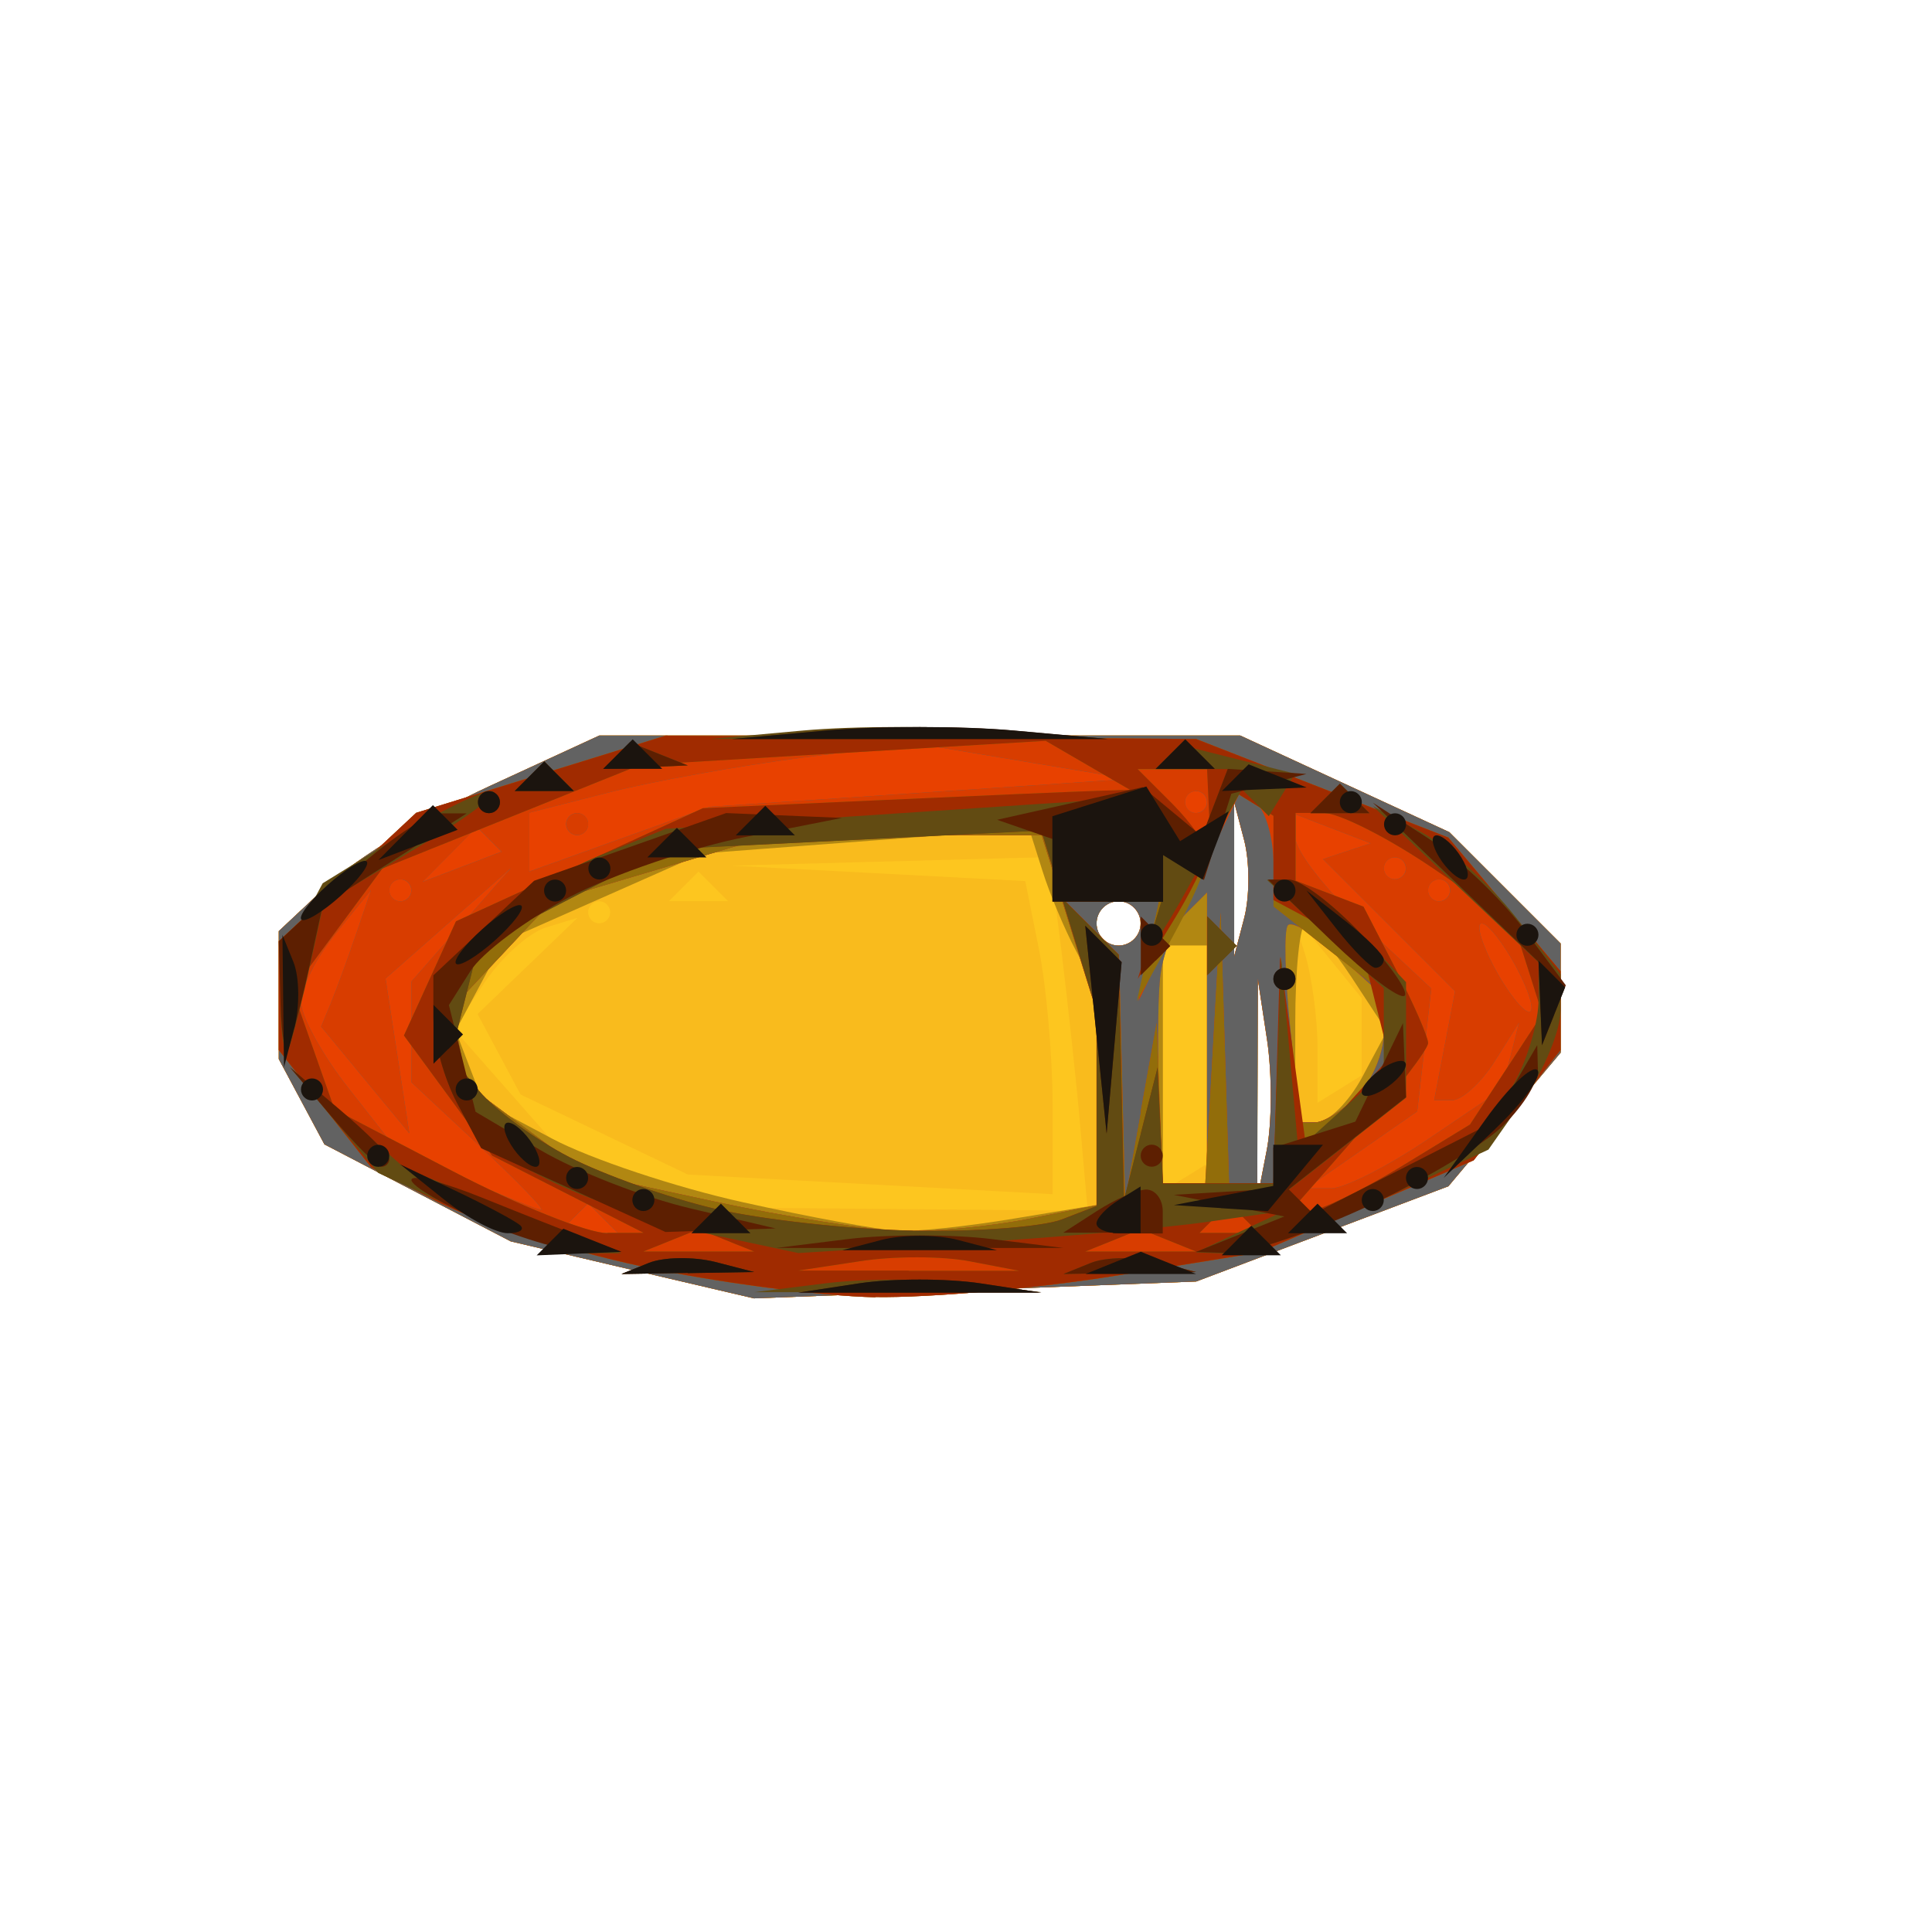 <?xml version="1.0" encoding="UTF-8" standalone="no"?>
<!-- Created with Inkscape (http://www.inkscape.org/) -->

<svg
   xmlns:dc="http://purl.org/dc/elements/1.1/"
   xmlns:cc="http://creativecommons.org/ns#"
   xmlns:rdf="http://www.w3.org/1999/02/22-rdf-syntax-ns#"
   xmlns:svg="http://www.w3.org/2000/svg"
   xmlns="http://www.w3.org/2000/svg"
   xmlns:sodipodi="http://sodipodi.sourceforge.net/DTD/sodipodi-0.dtd"
   xmlns:inkscape="http://www.inkscape.org/namespaces/inkscape"
   width="16"
   height="16"
   id="svg2"
   version="1.1"
   inkscape:version="0.47 r22583"
   sodipodi:docname="restaurant-64.svg">
  <defs
     id="defs4">
    <inkscape:perspective
       sodipodi:type="inkscape:persp3d"
       inkscape:vp_x="0 : 526.18109 : 1"
       inkscape:vp_y="0 : 1000 : 0"
       inkscape:vp_z="744.09448 : 526.18109 : 1"
       inkscape:persp3d-origin="372.04724 : 350.78739 : 1"
       id="perspective10" />
    <inkscape:perspective
       id="perspective2824"
       inkscape:persp3d-origin="0.5 : 0.33333333 : 1"
       inkscape:vp_z="1 : 0.5 : 1"
       inkscape:vp_y="0 : 1000 : 0"
       inkscape:vp_x="0 : 0.5 : 1"
       sodipodi:type="inkscape:persp3d" />
    <inkscape:perspective
       id="perspective5878"
       inkscape:persp3d-origin="0.5 : 0.33333333 : 1"
       inkscape:vp_z="1 : 0.5 : 1"
       inkscape:vp_y="0 : 1000 : 0"
       inkscape:vp_x="0 : 0.5 : 1"
       sodipodi:type="inkscape:persp3d" />
    <inkscape:perspective
       id="perspective5921"
       inkscape:persp3d-origin="0.5 : 0.33333333 : 1"
       inkscape:vp_z="1 : 0.5 : 1"
       inkscape:vp_y="0 : 1000 : 0"
       inkscape:vp_x="0 : 0.5 : 1"
       sodipodi:type="inkscape:persp3d" />
    <inkscape:perspective
       id="perspective5943"
       inkscape:persp3d-origin="0.5 : 0.33333333 : 1"
       inkscape:vp_z="1 : 0.5 : 1"
       inkscape:vp_y="0 : 1000 : 0"
       inkscape:vp_x="0 : 0.5 : 1"
       sodipodi:type="inkscape:persp3d" />
    <inkscape:perspective
       id="perspective5989"
       inkscape:persp3d-origin="0.5 : 0.33333333 : 1"
       inkscape:vp_z="1 : 0.5 : 1"
       inkscape:vp_y="0 : 1000 : 0"
       inkscape:vp_x="0 : 0.5 : 1"
       sodipodi:type="inkscape:persp3d" />
    <inkscape:perspective
       id="perspective6011"
       inkscape:persp3d-origin="0.5 : 0.33333333 : 1"
       inkscape:vp_z="1 : 0.5 : 1"
       inkscape:vp_y="0 : 1000 : 0"
       inkscape:vp_x="0 : 0.5 : 1"
       sodipodi:type="inkscape:persp3d" />
    <inkscape:perspective
       id="perspective6033"
       inkscape:persp3d-origin="0.5 : 0.33333333 : 1"
       inkscape:vp_z="1 : 0.5 : 1"
       inkscape:vp_y="0 : 1000 : 0"
       inkscape:vp_x="0 : 0.5 : 1"
       sodipodi:type="inkscape:persp3d" />
    <inkscape:perspective
       id="perspective6245"
       inkscape:persp3d-origin="0.5 : 0.33333333 : 1"
       inkscape:vp_z="1 : 0.5 : 1"
       inkscape:vp_y="0 : 1000 : 0"
       inkscape:vp_x="0 : 0.5 : 1"
       sodipodi:type="inkscape:persp3d" />
    <inkscape:perspective
       id="perspective6269"
       inkscape:persp3d-origin="0.5 : 0.33333333 : 1"
       inkscape:vp_z="1 : 0.5 : 1"
       inkscape:vp_y="0 : 1000 : 0"
       inkscape:vp_x="0 : 0.5 : 1"
       sodipodi:type="inkscape:persp3d" />
    <inkscape:perspective
       id="perspective6364"
       inkscape:persp3d-origin="0.5 : 0.33333333 : 1"
       inkscape:vp_z="1 : 0.5 : 1"
       inkscape:vp_y="0 : 1000 : 0"
       inkscape:vp_x="0 : 0.5 : 1"
       sodipodi:type="inkscape:persp3d" />
    <inkscape:perspective
       id="perspective6396"
       inkscape:persp3d-origin="0.5 : 0.33333333 : 1"
       inkscape:vp_z="1 : 0.5 : 1"
       inkscape:vp_y="0 : 1000 : 0"
       inkscape:vp_x="0 : 0.5 : 1"
       sodipodi:type="inkscape:persp3d" />
    <inkscape:perspective
       id="perspective6438"
       inkscape:persp3d-origin="0.5 : 0.33333333 : 1"
       inkscape:vp_z="1 : 0.5 : 1"
       inkscape:vp_y="0 : 1000 : 0"
       inkscape:vp_x="0 : 0.5 : 1"
       sodipodi:type="inkscape:persp3d" />
    <inkscape:perspective
       id="perspective6460"
       inkscape:persp3d-origin="0.5 : 0.33333333 : 1"
       inkscape:vp_z="1 : 0.5 : 1"
       inkscape:vp_y="0 : 1000 : 0"
       inkscape:vp_x="0 : 0.5 : 1"
       sodipodi:type="inkscape:persp3d" />
    <inkscape:perspective
       id="perspective6480"
       inkscape:persp3d-origin="0.5 : 0.33333333 : 1"
       inkscape:vp_z="1 : 0.5 : 1"
       inkscape:vp_y="0 : 1000 : 0"
       inkscape:vp_x="0 : 0.5 : 1"
       sodipodi:type="inkscape:persp3d" />
    <inkscape:perspective
       id="perspective6504"
       inkscape:persp3d-origin="0.5 : 0.33333333 : 1"
       inkscape:vp_z="1 : 0.5 : 1"
       inkscape:vp_y="0 : 1000 : 0"
       inkscape:vp_x="0 : 0.5 : 1"
       sodipodi:type="inkscape:persp3d" />
    <inkscape:perspective
       id="perspective6524"
       inkscape:persp3d-origin="0.5 : 0.33333333 : 1"
       inkscape:vp_z="1 : 0.5 : 1"
       inkscape:vp_y="0 : 1000 : 0"
       inkscape:vp_x="0 : 0.5 : 1"
       sodipodi:type="inkscape:persp3d" />
    <inkscape:perspective
       id="perspective6548"
       inkscape:persp3d-origin="0.5 : 0.33333333 : 1"
       inkscape:vp_z="1 : 0.5 : 1"
       inkscape:vp_y="0 : 1000 : 0"
       inkscape:vp_x="0 : 0.5 : 1"
       sodipodi:type="inkscape:persp3d" />
    <inkscape:perspective
       id="perspective6572"
       inkscape:persp3d-origin="0.5 : 0.33333333 : 1"
       inkscape:vp_z="1 : 0.5 : 1"
       inkscape:vp_y="0 : 1000 : 0"
       inkscape:vp_x="0 : 0.5 : 1"
       sodipodi:type="inkscape:persp3d" />
    <inkscape:perspective
       id="perspective6594"
       inkscape:persp3d-origin="0.5 : 0.33333333 : 1"
       inkscape:vp_z="1 : 0.5 : 1"
       inkscape:vp_y="0 : 1000 : 0"
       inkscape:vp_x="0 : 0.5 : 1"
       sodipodi:type="inkscape:persp3d" />
    <inkscape:perspective
       id="perspective6614"
       inkscape:persp3d-origin="0.5 : 0.33333333 : 1"
       inkscape:vp_z="1 : 0.5 : 1"
       inkscape:vp_y="0 : 1000 : 0"
       inkscape:vp_x="0 : 0.5 : 1"
       sodipodi:type="inkscape:persp3d" />
    <inkscape:perspective
       id="perspective6650"
       inkscape:persp3d-origin="0.5 : 0.33333333 : 1"
       inkscape:vp_z="1 : 0.5 : 1"
       inkscape:vp_y="0 : 1000 : 0"
       inkscape:vp_x="0 : 0.5 : 1"
       sodipodi:type="inkscape:persp3d" />
    <inkscape:perspective
       id="perspective6676"
       inkscape:persp3d-origin="0.5 : 0.33333333 : 1"
       inkscape:vp_z="1 : 0.5 : 1"
       inkscape:vp_y="0 : 1000 : 0"
       inkscape:vp_x="0 : 0.5 : 1"
       sodipodi:type="inkscape:persp3d" />
    <inkscape:perspective
       id="perspective6710"
       inkscape:persp3d-origin="0.5 : 0.33333333 : 1"
       inkscape:vp_z="1 : 0.5 : 1"
       inkscape:vp_y="0 : 1000 : 0"
       inkscape:vp_x="0 : 0.5 : 1"
       sodipodi:type="inkscape:persp3d" />
    <inkscape:perspective
       id="perspective6748"
       inkscape:persp3d-origin="0.5 : 0.33333333 : 1"
       inkscape:vp_z="1 : 0.5 : 1"
       inkscape:vp_y="0 : 1000 : 0"
       inkscape:vp_x="0 : 0.5 : 1"
       sodipodi:type="inkscape:persp3d" />
    <inkscape:perspective
       id="perspective6786"
       inkscape:persp3d-origin="0.5 : 0.33333333 : 1"
       inkscape:vp_z="1 : 0.5 : 1"
       inkscape:vp_y="0 : 1000 : 0"
       inkscape:vp_x="0 : 0.5 : 1"
       sodipodi:type="inkscape:persp3d" />
    <inkscape:perspective
       id="perspective6810"
       inkscape:persp3d-origin="0.5 : 0.33333333 : 1"
       inkscape:vp_z="1 : 0.5 : 1"
       inkscape:vp_y="0 : 1000 : 0"
       inkscape:vp_x="0 : 0.5 : 1"
       sodipodi:type="inkscape:persp3d" />
    <inkscape:perspective
       id="perspective6848"
       inkscape:persp3d-origin="0.5 : 0.33333333 : 1"
       inkscape:vp_z="1 : 0.5 : 1"
       inkscape:vp_y="0 : 1000 : 0"
       inkscape:vp_x="0 : 0.5 : 1"
       sodipodi:type="inkscape:persp3d" />
    <inkscape:perspective
       id="perspective6870"
       inkscape:persp3d-origin="0.5 : 0.33333333 : 1"
       inkscape:vp_z="1 : 0.5 : 1"
       inkscape:vp_y="0 : 1000 : 0"
       inkscape:vp_x="0 : 0.5 : 1"
       sodipodi:type="inkscape:persp3d" />
    <inkscape:perspective
       id="perspective6908"
       inkscape:persp3d-origin="0.5 : 0.33333333 : 1"
       inkscape:vp_z="1 : 0.5 : 1"
       inkscape:vp_y="0 : 1000 : 0"
       inkscape:vp_x="0 : 0.5 : 1"
       sodipodi:type="inkscape:persp3d" />
    <inkscape:perspective
       id="perspective6946"
       inkscape:persp3d-origin="0.5 : 0.33333333 : 1"
       inkscape:vp_z="1 : 0.5 : 1"
       inkscape:vp_y="0 : 1000 : 0"
       inkscape:vp_x="0 : 0.5 : 1"
       sodipodi:type="inkscape:persp3d" />
    <inkscape:perspective
       id="perspective6970"
       inkscape:persp3d-origin="0.5 : 0.33333333 : 1"
       inkscape:vp_z="1 : 0.5 : 1"
       inkscape:vp_y="0 : 1000 : 0"
       inkscape:vp_x="0 : 0.5 : 1"
       sodipodi:type="inkscape:persp3d" />
    <inkscape:perspective
       id="perspective7008"
       inkscape:persp3d-origin="0.5 : 0.33333333 : 1"
       inkscape:vp_z="1 : 0.5 : 1"
       inkscape:vp_y="0 : 1000 : 0"
       inkscape:vp_x="0 : 0.5 : 1"
       sodipodi:type="inkscape:persp3d" />
    <inkscape:perspective
       id="perspective7036"
       inkscape:persp3d-origin="0.5 : 0.33333333 : 1"
       inkscape:vp_z="1 : 0.5 : 1"
       inkscape:vp_y="0 : 1000 : 0"
       inkscape:vp_x="0 : 0.5 : 1"
       sodipodi:type="inkscape:persp3d" />
    <inkscape:perspective
       id="perspective7060"
       inkscape:persp3d-origin="0.5 : 0.33333333 : 1"
       inkscape:vp_z="1 : 0.5 : 1"
       inkscape:vp_y="0 : 1000 : 0"
       inkscape:vp_x="0 : 0.5 : 1"
       sodipodi:type="inkscape:persp3d" />
    <inkscape:perspective
       id="perspective7098"
       inkscape:persp3d-origin="0.5 : 0.33333333 : 1"
       inkscape:vp_z="1 : 0.5 : 1"
       inkscape:vp_y="0 : 1000 : 0"
       inkscape:vp_x="0 : 0.5 : 1"
       sodipodi:type="inkscape:persp3d" />
    <inkscape:perspective
       id="perspective7136"
       inkscape:persp3d-origin="0.5 : 0.33333333 : 1"
       inkscape:vp_z="1 : 0.5 : 1"
       inkscape:vp_y="0 : 1000 : 0"
       inkscape:vp_x="0 : 0.5 : 1"
       sodipodi:type="inkscape:persp3d" />
    <inkscape:perspective
       id="perspective7174"
       inkscape:persp3d-origin="0.5 : 0.33333333 : 1"
       inkscape:vp_z="1 : 0.5 : 1"
       inkscape:vp_y="0 : 1000 : 0"
       inkscape:vp_x="0 : 0.5 : 1"
       sodipodi:type="inkscape:persp3d" />
    <inkscape:perspective
       id="perspective7212"
       inkscape:persp3d-origin="0.5 : 0.33333333 : 1"
       inkscape:vp_z="1 : 0.5 : 1"
       inkscape:vp_y="0 : 1000 : 0"
       inkscape:vp_x="0 : 0.5 : 1"
       sodipodi:type="inkscape:persp3d" />
    <inkscape:perspective
       id="perspective7234"
       inkscape:persp3d-origin="0.5 : 0.33333333 : 1"
       inkscape:vp_z="1 : 0.5 : 1"
       inkscape:vp_y="0 : 1000 : 0"
       inkscape:vp_x="0 : 0.5 : 1"
       sodipodi:type="inkscape:persp3d" />
    <inkscape:perspective
       id="perspective7272"
       inkscape:persp3d-origin="0.5 : 0.33333333 : 1"
       inkscape:vp_z="1 : 0.5 : 1"
       inkscape:vp_y="0 : 1000 : 0"
       inkscape:vp_x="0 : 0.5 : 1"
       sodipodi:type="inkscape:persp3d" />
    <inkscape:perspective
       id="perspective7294"
       inkscape:persp3d-origin="0.5 : 0.33333333 : 1"
       inkscape:vp_z="1 : 0.5 : 1"
       inkscape:vp_y="0 : 1000 : 0"
       inkscape:vp_x="0 : 0.5 : 1"
       sodipodi:type="inkscape:persp3d" />
    <inkscape:perspective
       id="perspective7330"
       inkscape:persp3d-origin="0.5 : 0.33333333 : 1"
       inkscape:vp_z="1 : 0.5 : 1"
       inkscape:vp_y="0 : 1000 : 0"
       inkscape:vp_x="0 : 0.5 : 1"
       sodipodi:type="inkscape:persp3d" />
    <inkscape:perspective
       id="perspective3068"
       inkscape:persp3d-origin="0.5 : 0.33333333 : 1"
       inkscape:vp_z="1 : 0.5 : 1"
       inkscape:vp_y="0 : 1000 : 0"
       inkscape:vp_x="0 : 0.5 : 1"
       sodipodi:type="inkscape:persp3d" />
    <inkscape:perspective
       id="perspective3106"
       inkscape:persp3d-origin="0.5 : 0.33333333 : 1"
       inkscape:vp_z="1 : 0.5 : 1"
       inkscape:vp_y="0 : 1000 : 0"
       inkscape:vp_x="0 : 0.5 : 1"
       sodipodi:type="inkscape:persp3d" />
    <inkscape:perspective
       id="perspective3128"
       inkscape:persp3d-origin="0.5 : 0.33333333 : 1"
       inkscape:vp_z="1 : 0.5 : 1"
       inkscape:vp_y="0 : 1000 : 0"
       inkscape:vp_x="0 : 0.5 : 1"
       sodipodi:type="inkscape:persp3d" />
    <inkscape:perspective
       id="perspective3152"
       inkscape:persp3d-origin="0.5 : 0.33333333 : 1"
       inkscape:vp_z="1 : 0.5 : 1"
       inkscape:vp_y="0 : 1000 : 0"
       inkscape:vp_x="0 : 0.5 : 1"
       sodipodi:type="inkscape:persp3d" />
    <inkscape:perspective
       id="perspective3174"
       inkscape:persp3d-origin="0.5 : 0.33333333 : 1"
       inkscape:vp_z="1 : 0.5 : 1"
       inkscape:vp_y="0 : 1000 : 0"
       inkscape:vp_x="0 : 0.5 : 1"
       sodipodi:type="inkscape:persp3d" />
    <inkscape:perspective
       id="perspective3212"
       inkscape:persp3d-origin="0.5 : 0.33333333 : 1"
       inkscape:vp_z="1 : 0.5 : 1"
       inkscape:vp_y="0 : 1000 : 0"
       inkscape:vp_x="0 : 0.5 : 1"
       sodipodi:type="inkscape:persp3d" />
    <inkscape:perspective
       id="perspective3238"
       inkscape:persp3d-origin="0.5 : 0.33333333 : 1"
       inkscape:vp_z="1 : 0.5 : 1"
       inkscape:vp_y="0 : 1000 : 0"
       inkscape:vp_x="0 : 0.5 : 1"
       sodipodi:type="inkscape:persp3d" />
    <inkscape:perspective
       id="perspective3276"
       inkscape:persp3d-origin="0.5 : 0.33333333 : 1"
       inkscape:vp_z="1 : 0.5 : 1"
       inkscape:vp_y="0 : 1000 : 0"
       inkscape:vp_x="0 : 0.5 : 1"
       sodipodi:type="inkscape:persp3d" />
    <inkscape:perspective
       id="perspective3314"
       inkscape:persp3d-origin="0.5 : 0.33333333 : 1"
       inkscape:vp_z="1 : 0.5 : 1"
       inkscape:vp_y="0 : 1000 : 0"
       inkscape:vp_x="0 : 0.5 : 1"
       sodipodi:type="inkscape:persp3d" />
    <inkscape:perspective
       id="perspective3350"
       inkscape:persp3d-origin="0.5 : 0.33333333 : 1"
       inkscape:vp_z="1 : 0.5 : 1"
       inkscape:vp_y="0 : 1000 : 0"
       inkscape:vp_x="0 : 0.5 : 1"
       sodipodi:type="inkscape:persp3d" />
    <inkscape:perspective
       id="perspective3376"
       inkscape:persp3d-origin="0.5 : 0.33333333 : 1"
       inkscape:vp_z="1 : 0.5 : 1"
       inkscape:vp_y="0 : 1000 : 0"
       inkscape:vp_x="0 : 0.5 : 1"
       sodipodi:type="inkscape:persp3d" />
    <inkscape:perspective
       id="perspective3402"
       inkscape:persp3d-origin="0.5 : 0.33333333 : 1"
       inkscape:vp_z="1 : 0.5 : 1"
       inkscape:vp_y="0 : 1000 : 0"
       inkscape:vp_x="0 : 0.5 : 1"
       sodipodi:type="inkscape:persp3d" />
    <inkscape:perspective
       id="perspective3428"
       inkscape:persp3d-origin="0.5 : 0.33333333 : 1"
       inkscape:vp_z="1 : 0.5 : 1"
       inkscape:vp_y="0 : 1000 : 0"
       inkscape:vp_x="0 : 0.5 : 1"
       sodipodi:type="inkscape:persp3d" />
    <inkscape:perspective
       id="perspective3466"
       inkscape:persp3d-origin="0.5 : 0.33333333 : 1"
       inkscape:vp_z="1 : 0.5 : 1"
       inkscape:vp_y="0 : 1000 : 0"
       inkscape:vp_x="0 : 0.5 : 1"
       sodipodi:type="inkscape:persp3d" />
    <inkscape:perspective
       id="perspective3504"
       inkscape:persp3d-origin="0.5 : 0.33333333 : 1"
       inkscape:vp_z="1 : 0.5 : 1"
       inkscape:vp_y="0 : 1000 : 0"
       inkscape:vp_x="0 : 0.5 : 1"
       sodipodi:type="inkscape:persp3d" />
    <inkscape:perspective
       id="perspective3542"
       inkscape:persp3d-origin="0.5 : 0.33333333 : 1"
       inkscape:vp_z="1 : 0.5 : 1"
       inkscape:vp_y="0 : 1000 : 0"
       inkscape:vp_x="0 : 0.5 : 1"
       sodipodi:type="inkscape:persp3d" />
    <inkscape:perspective
       id="perspective3566"
       inkscape:persp3d-origin="0.5 : 0.33333333 : 1"
       inkscape:vp_z="1 : 0.5 : 1"
       inkscape:vp_y="0 : 1000 : 0"
       inkscape:vp_x="0 : 0.5 : 1"
       sodipodi:type="inkscape:persp3d" />
    <inkscape:perspective
       id="perspective3590"
       inkscape:persp3d-origin="0.5 : 0.33333333 : 1"
       inkscape:vp_z="1 : 0.5 : 1"
       inkscape:vp_y="0 : 1000 : 0"
       inkscape:vp_x="0 : 0.5 : 1"
       sodipodi:type="inkscape:persp3d" />
    <inkscape:perspective
       id="perspective3610"
       inkscape:persp3d-origin="0.5 : 0.33333333 : 1"
       inkscape:vp_z="1 : 0.5 : 1"
       inkscape:vp_y="0 : 1000 : 0"
       inkscape:vp_x="0 : 0.5 : 1"
       sodipodi:type="inkscape:persp3d" />
    <inkscape:perspective
       id="perspective3648"
       inkscape:persp3d-origin="0.5 : 0.33333333 : 1"
       inkscape:vp_z="1 : 0.5 : 1"
       inkscape:vp_y="0 : 1000 : 0"
       inkscape:vp_x="0 : 0.5 : 1"
       sodipodi:type="inkscape:persp3d" />
    <inkscape:perspective
       id="perspective3668"
       inkscape:persp3d-origin="0.5 : 0.33333333 : 1"
       inkscape:vp_z="1 : 0.5 : 1"
       inkscape:vp_y="0 : 1000 : 0"
       inkscape:vp_x="0 : 0.5 : 1"
       sodipodi:type="inkscape:persp3d" />
    <inkscape:perspective
       id="perspective3706"
       inkscape:persp3d-origin="0.5 : 0.33333333 : 1"
       inkscape:vp_z="1 : 0.5 : 1"
       inkscape:vp_y="0 : 1000 : 0"
       inkscape:vp_x="0 : 0.5 : 1"
       sodipodi:type="inkscape:persp3d" />
    <inkscape:perspective
       id="perspective3744"
       inkscape:persp3d-origin="0.5 : 0.33333333 : 1"
       inkscape:vp_z="1 : 0.5 : 1"
       inkscape:vp_y="0 : 1000 : 0"
       inkscape:vp_x="0 : 0.5 : 1"
       sodipodi:type="inkscape:persp3d" />
    <inkscape:perspective
       id="perspective3770"
       inkscape:persp3d-origin="0.5 : 0.33333333 : 1"
       inkscape:vp_z="1 : 0.5 : 1"
       inkscape:vp_y="0 : 1000 : 0"
       inkscape:vp_x="0 : 0.5 : 1"
       sodipodi:type="inkscape:persp3d" />
    <inkscape:perspective
       id="perspective3804"
       inkscape:persp3d-origin="0.5 : 0.33333333 : 1"
       inkscape:vp_z="1 : 0.5 : 1"
       inkscape:vp_y="0 : 1000 : 0"
       inkscape:vp_x="0 : 0.5 : 1"
       sodipodi:type="inkscape:persp3d" />
    <inkscape:perspective
       id="perspective3828"
       inkscape:persp3d-origin="0.5 : 0.33333333 : 1"
       inkscape:vp_z="1 : 0.5 : 1"
       inkscape:vp_y="0 : 1000 : 0"
       inkscape:vp_x="0 : 0.5 : 1"
       sodipodi:type="inkscape:persp3d" />
    <inkscape:perspective
       id="perspective3852"
       inkscape:persp3d-origin="0.5 : 0.33333333 : 1"
       inkscape:vp_z="1 : 0.5 : 1"
       inkscape:vp_y="0 : 1000 : 0"
       inkscape:vp_x="0 : 0.5 : 1"
       sodipodi:type="inkscape:persp3d" />
    <inkscape:perspective
       id="perspective3876"
       inkscape:persp3d-origin="0.5 : 0.33333333 : 1"
       inkscape:vp_z="1 : 0.5 : 1"
       inkscape:vp_y="0 : 1000 : 0"
       inkscape:vp_x="0 : 0.5 : 1"
       sodipodi:type="inkscape:persp3d" />
    <inkscape:perspective
       id="perspective3900"
       inkscape:persp3d-origin="0.5 : 0.33333333 : 1"
       inkscape:vp_z="1 : 0.5 : 1"
       inkscape:vp_y="0 : 1000 : 0"
       inkscape:vp_x="0 : 0.5 : 1"
       sodipodi:type="inkscape:persp3d" />
    <inkscape:perspective
       id="perspective3924"
       inkscape:persp3d-origin="0.5 : 0.33333333 : 1"
       inkscape:vp_z="1 : 0.5 : 1"
       inkscape:vp_y="0 : 1000 : 0"
       inkscape:vp_x="0 : 0.5 : 1"
       sodipodi:type="inkscape:persp3d" />
    <inkscape:perspective
       id="perspective3948"
       inkscape:persp3d-origin="0.5 : 0.33333333 : 1"
       inkscape:vp_z="1 : 0.5 : 1"
       inkscape:vp_y="0 : 1000 : 0"
       inkscape:vp_x="0 : 0.5 : 1"
       sodipodi:type="inkscape:persp3d" />
    <inkscape:perspective
       id="perspective3986"
       inkscape:persp3d-origin="0.5 : 0.33333333 : 1"
       inkscape:vp_z="1 : 0.5 : 1"
       inkscape:vp_y="0 : 1000 : 0"
       inkscape:vp_x="0 : 0.5 : 1"
       sodipodi:type="inkscape:persp3d" />
    <inkscape:perspective
       id="perspective4024"
       inkscape:persp3d-origin="0.5 : 0.33333333 : 1"
       inkscape:vp_z="1 : 0.5 : 1"
       inkscape:vp_y="0 : 1000 : 0"
       inkscape:vp_x="0 : 0.5 : 1"
       sodipodi:type="inkscape:persp3d" />
    <inkscape:perspective
       id="perspective4062"
       inkscape:persp3d-origin="0.5 : 0.33333333 : 1"
       inkscape:vp_z="1 : 0.5 : 1"
       inkscape:vp_y="0 : 1000 : 0"
       inkscape:vp_x="0 : 0.5 : 1"
       sodipodi:type="inkscape:persp3d" />
    <inkscape:perspective
       id="perspective4100"
       inkscape:persp3d-origin="0.5 : 0.33333333 : 1"
       inkscape:vp_z="1 : 0.5 : 1"
       inkscape:vp_y="0 : 1000 : 0"
       inkscape:vp_x="0 : 0.5 : 1"
       sodipodi:type="inkscape:persp3d" />
    <inkscape:perspective
       id="perspective4126"
       inkscape:persp3d-origin="0.5 : 0.33333333 : 1"
       inkscape:vp_z="1 : 0.5 : 1"
       inkscape:vp_y="0 : 1000 : 0"
       inkscape:vp_x="0 : 0.5 : 1"
       sodipodi:type="inkscape:persp3d" />
    <inkscape:perspective
       id="perspective4164"
       inkscape:persp3d-origin="0.5 : 0.33333333 : 1"
       inkscape:vp_z="1 : 0.5 : 1"
       inkscape:vp_y="0 : 1000 : 0"
       inkscape:vp_x="0 : 0.5 : 1"
       sodipodi:type="inkscape:persp3d" />
    <inkscape:perspective
       id="perspective4184"
       inkscape:persp3d-origin="0.5 : 0.33333333 : 1"
       inkscape:vp_z="1 : 0.5 : 1"
       inkscape:vp_y="0 : 1000 : 0"
       inkscape:vp_x="0 : 0.5 : 1"
       sodipodi:type="inkscape:persp3d" />
    <inkscape:perspective
       id="perspective4206"
       inkscape:persp3d-origin="0.5 : 0.33333333 : 1"
       inkscape:vp_z="1 : 0.5 : 1"
       inkscape:vp_y="0 : 1000 : 0"
       inkscape:vp_x="0 : 0.5 : 1"
       sodipodi:type="inkscape:persp3d" />
    <inkscape:perspective
       id="perspective4228"
       inkscape:persp3d-origin="0.5 : 0.33333333 : 1"
       inkscape:vp_z="1 : 0.5 : 1"
       inkscape:vp_y="0 : 1000 : 0"
       inkscape:vp_x="0 : 0.5 : 1"
       sodipodi:type="inkscape:persp3d" />
    <inkscape:perspective
       id="perspective4266"
       inkscape:persp3d-origin="0.5 : 0.33333333 : 1"
       inkscape:vp_z="1 : 0.5 : 1"
       inkscape:vp_y="0 : 1000 : 0"
       inkscape:vp_x="0 : 0.5 : 1"
       sodipodi:type="inkscape:persp3d" />
    <inkscape:perspective
       id="perspective4304"
       inkscape:persp3d-origin="0.5 : 0.33333333 : 1"
       inkscape:vp_z="1 : 0.5 : 1"
       inkscape:vp_y="0 : 1000 : 0"
       inkscape:vp_x="0 : 0.5 : 1"
       sodipodi:type="inkscape:persp3d" />
  </defs>
  <sodipodi:namedview
     id="base"
     pagecolor="#ffffff"
     bordercolor="#666666"
     borderopacity="1.0"
     inkscape:pageopacity="0.0"
     inkscape:pageshadow="2"
     inkscape:zoom="11.313709"
     inkscape:cx="11.966503"
     inkscape:cy="14.926085"
     inkscape:document-units="px"
     inkscape:current-layer="layer1"
     showgrid="true"
     inkscape:window-width="1280"
     inkscape:window-height="780"
     inkscape:window-x="-8"
     inkscape:window-y="-8"
     inkscape:window-maximized="1">
    <inkscape:grid
       type="xygrid"
       id="grid6324"
       empspacing="5"
       visible="true"
       enabled="true"
       snapvisiblegridlinesonly="true" />
  </sodipodi:namedview>
  <g
     inkscape:label="Calque 1"
     inkscape:groupmode="layer"
     id="layer1"
     transform="translate(0,-1036.362)">
    <g
       id="g4310"
       transform="matrix(0.913,0,0,0.913,-0.221,91.429)">
      <path
         style="fill:#fdc61f"
         d="m 9.086,1046.677 -2.005,0.076 -1.103,-0.258 -1.103,-0.259 -0.845,-0.44 -0.845,-0.44 -0.207,-0.387 -0.207,-0.387 0,-0.58 0,-0.58 0.454,-0.426 c 0.249,-0.234 0.903,-0.633 1.453,-0.887 l 1,-0.461 2.907,0 2.907,0 0.948,0.438 0.948,0.438 0.505,0.505 0.505,0.505 0,0.495 0,0.495 -0.509,0.606 -0.509,0.606 -1.144,0.432 -1.144,0.432 -2.005,0.077 z m 2.647,-1.267 c 0.048,-0.246 0.049,-0.698 0.003,-1.002 l -0.084,-0.554 -0.003,1.002 -0.003,1.002 0.087,-0.448 z m -1.344,-1.857 c 0.11,0 0.2,-0.09 0.2,-0.201 0,-0.11 -0.09,-0.201 -0.2,-0.201 -0.11,0 -0.2,0.09 -0.2,0.201 0,0.11 0.09,0.201 0.2,0.201 z m 1.14,-0.251 c 0.05,-0.193 0.05,-0.509 0,-0.702 l -0.092,-0.351 0,0.702 0,0.702 0.092,-0.351 z"
         id="path4332" />
      <path
         style="fill:#f9bb1d"
         d="m 9.086,1046.677 -2.005,0.076 -1.103,-0.258 -1.103,-0.259 -0.845,-0.44 -0.845,-0.44 -0.207,-0.387 -0.207,-0.387 0,-0.58 0,-0.58 0.454,-0.426 c 0.249,-0.234 0.903,-0.633 1.453,-0.887 l 1,-0.461 2.907,0 2.907,0 0.948,0.438 0.948,0.438 0.505,0.505 0.505,0.505 0,0.495 0,0.495 -0.509,0.606 -0.509,0.606 -1.144,0.432 -1.144,0.432 -2.005,0.077 z m -0.592,-0.733 1.614,0.014 -0.066,-0.752 c -0.036,-0.413 -0.114,-1.135 -0.172,-1.604 l -0.106,-0.852 -1.441,0.039 -1.441,0.039 1.33,0.07 1.33,0.07 0.124,0.618 c 0.068,0.34 0.124,0.979 0.124,1.42 l 0,0.802 -1.654,-0.089 -1.654,-0.089 -0.759,-0.363 -0.759,-0.363 -0.195,-0.365 -0.195,-0.365 0.453,-0.436 0.453,-0.436 -0.284,0.086 c -0.156,0.048 -0.408,0.274 -0.561,0.504 l -0.277,0.418 0.461,0.523 0.461,0.523 0.802,0.287 0.802,0.287 1.614,0.014 z m 2.496,-0.287 0.2,-0.124 0,-0.99 0,-0.991 -0.2,0 -0.2,0 0,1.114 0,1.114 0.2,-0.124 z m 0.742,-0.248 c 0.048,-0.246 0.049,-0.698 0.003,-1.002 l -0.084,-0.554 -0.003,1.002 -0.003,1.002 0.087,-0.448 z m 0.661,-0.554 0.2,-0.124 0,-0.351 0,-0.351 -0.317,-0.389 -0.317,-0.389 0.117,0.367 c 0.064,0.202 0.117,0.591 0.117,0.864 l 0,0.497 0.2,-0.124 z m -2.005,-1.303 c 0.11,0 0.2,-0.09 0.2,-0.201 0,-0.11 -0.09,-0.201 -0.2,-0.201 -0.11,0 -0.2,0.09 -0.2,0.201 0,0.11 0.09,0.201 0.2,0.201 z m 1.14,-0.251 c 0.05,-0.193 0.05,-0.509 0,-0.702 l -0.092,-0.351 0,0.702 0,0.702 0.092,-0.351 z m -5.851,0.05 c 0.055,0 0.1,-0.045 0.1,-0.1 0,-0.055 -0.045,-0.1 -0.1,-0.1 -0.055,0 -0.1,0.045 -0.1,0.1 0,0.055 0.045,0.1 0.1,0.1 z m 0.902,-0.201 0.267,0 -0.134,-0.134 -0.134,-0.134 -0.134,0.134 -0.134,0.134 0.267,0 z"
         id="path4330" />
      <path
         style="fill:#b18712"
         d="m 9.086,1046.677 -2.005,0.076 -1.103,-0.258 -1.103,-0.259 -0.845,-0.44 -0.845,-0.44 -0.207,-0.387 -0.207,-0.387 0,-0.58 0,-0.58 0.454,-0.426 c 0.249,-0.234 0.903,-0.633 1.453,-0.887 l 1,-0.461 2.907,0 2.907,0 0.948,0.438 0.948,0.438 0.505,0.505 0.505,0.505 0,0.495 0,0.495 -0.509,0.606 -0.509,0.606 -1.144,0.432 -1.144,0.432 -2.005,0.077 z m -0.702,-0.537 c 0.165,0.01 0.639,-0.041 1.052,-0.11 l 0.752,-0.124 0,-0.979 0,-0.979 -0.186,-0.348 c -0.102,-0.192 -0.24,-0.519 -0.305,-0.728 l -0.12,-0.379 -1.482,0.112 -1.482,0.112 -0.902,0.399 -0.902,0.399 -0.217,0.405 -0.217,0.405 0.124,0.323 0.124,0.323 0.627,0.333 c 0.345,0.183 1.123,0.443 1.73,0.577 0.606,0.135 1.238,0.251 1.403,0.259 z m 2.606,-0.382 0.2,0 0,-1.103 0,-1.103 -0.2,0 -0.2,0 0,1.103 0,1.103 0.2,0 z m 0.742,-0.348 c 0.048,-0.246 0.049,-0.698 0.003,-1.002 l -0.084,-0.554 -0.003,1.002 -0.003,1.002 0.087,-0.448 z m 0.453,-0.253 c 0.106,0 0.293,-0.186 0.415,-0.414 l 0.222,-0.414 -0.32,-0.488 c -0.176,-0.268 -0.363,-0.488 -0.415,-0.488 -0.053,0 -0.096,0.406 -0.096,0.902 l 0,0.902 0.193,0 z m -1.797,-1.604 c 0.11,0 0.2,-0.09 0.2,-0.201 0,-0.11 -0.09,-0.201 -0.2,-0.201 -0.11,0 -0.2,0.09 -0.2,0.201 0,0.11 0.09,0.201 0.2,0.201 z m 1.14,-0.251 c 0.05,-0.193 0.05,-0.509 0,-0.702 l -0.092,-0.351 0,0.702 0,0.702 0.092,-0.351 z"
         id="path4328" />
      <path
         style="fill:#e84100"
         d="m 9.086,1046.677 -2.005,0.076 -1.103,-0.258 -1.103,-0.259 -0.845,-0.44 -0.845,-0.44 -0.207,-0.387 -0.207,-0.387 0,-0.58 0,-0.58 0.454,-0.426 c 0.249,-0.234 0.903,-0.633 1.453,-0.887 l 1,-0.461 2.907,0 2.907,0 0.948,0.438 0.948,0.438 0.505,0.505 0.505,0.505 0,0.495 0,0.495 -0.509,0.606 -0.509,0.606 -1.144,0.432 -1.144,0.432 -2.005,0.077 z m -0.677,-0.535 c 0.289,0.01 0.808,-0.04 1.153,-0.108 l 0.626,-0.125 0,-0.88 0,-0.88 -0.249,-0.799 -0.249,-0.799 -1.218,0 -1.218,0 -1,0.297 -1,0.297 -0.457,0.487 -0.457,0.487 0.068,0.347 0.068,0.347 0.546,0.407 0.546,0.407 1.158,0.249 c 0.637,0.137 1.395,0.256 1.684,0.266 z m 2.581,-0.384 0.2,0 0,-1.343 0,-1.343 -0.195,0.195 c -0.107,0.107 -0.212,0.373 -0.232,0.591 -0.021,0.218 -0.023,0.735 -0.006,1.148 l 0.032,0.752 0.2,0 z m 0.742,-0.348 c 0.048,-0.246 0.049,-0.698 0.003,-1.002 l -0.084,-0.554 -0.003,1.002 -0.003,1.002 0.087,-0.448 z m 0.441,-0.253 c 0.077,0 0.248,-0.108 0.38,-0.241 0.132,-0.132 0.241,-0.389 0.241,-0.57 l 0,-0.33 -0.402,-0.364 c -0.221,-0.2 -0.432,-0.327 -0.469,-0.282 -0.037,0.045 -0.027,0.466 0.022,0.934 l 0.089,0.852 0.139,0 z m -1.785,-1.604 c 0.11,0 0.2,-0.09 0.2,-0.201 0,-0.11 -0.09,-0.201 -0.2,-0.201 -0.11,0 -0.2,0.09 -0.2,0.201 0,0.11 0.09,0.201 0.2,0.201 z m 1.14,-0.251 c 0.05,-0.193 0.05,-0.509 0,-0.702 l -0.092,-0.351 0,0.702 0,0.702 0.092,-0.351 z"
         id="path4326" />
      <path
         style="fill:#626262"
         d="m 9.086,1046.677 -2.005,0.076 -1.103,-0.258 -1.103,-0.259 -0.845,-0.44 -0.845,-0.44 -0.207,-0.387 -0.207,-0.387 0,-0.58 0,-0.58 0.454,-0.426 c 0.249,-0.234 0.903,-0.633 1.453,-0.887 l 1,-0.461 2.907,0 2.907,0 0.948,0.438 0.948,0.438 0.505,0.505 0.505,0.505 0,0.495 0,0.495 -0.509,0.606 -0.509,0.606 -1.144,0.432 -1.144,0.432 -2.005,0.077 z m -3.508,-0.518 0.267,0 -0.134,-0.134 -0.134,-0.134 -0.134,0.134 -0.134,0.134 0.267,0 z m 2.832,-0.017 c 0.289,0.01 0.808,-0.04 1.153,-0.108 l 0.626,-0.125 0,-0.88 0,-0.88 -0.249,-0.799 -0.249,-0.799 -1.218,0 -1.218,0 -1,0.297 -1,0.297 -0.457,0.487 -0.457,0.487 0.068,0.347 0.068,0.347 0.546,0.407 0.546,0.407 1.158,0.249 c 0.637,0.137 1.395,0.256 1.684,0.266 z m -3.261,-0.192 c 0.039,0 -0.209,-0.254 -0.551,-0.574 l -0.623,-0.582 0,-0.458 0,-0.458 0.451,-0.514 0.451,-0.514 -0.569,0.501 -0.569,0.501 0.108,0.702 0.108,0.702 -0.4,-0.484 -0.4,-0.484 0.09,-0.217 c 0.049,-0.12 0.151,-0.398 0.226,-0.619 l 0.136,-0.401 -0.317,0.389 c -0.174,0.214 -0.317,0.495 -0.317,0.625 0,0.13 0.195,0.484 0.434,0.787 l 0.434,0.552 0.618,0.269 c 0.34,0.148 0.65,0.273 0.69,0.277 z m 5.842,-0.193 0.2,0 0,-1.343 0,-1.343 -0.195,0.195 c -0.107,0.107 -0.212,0.373 -0.232,0.591 -0.021,0.218 -0.023,0.735 -0.006,1.148 l 0.032,0.752 0.2,0 z m 0.742,-0.348 c 0.048,-0.246 0.049,-0.698 0.003,-1.002 l -0.084,-0.554 -0.003,1.002 -0.003,1.002 0.087,-0.448 z m 0.581,0.347 c 0.122,8e-4 0.52,-0.202 0.887,-0.45 l 0.666,-0.451 0.077,-0.301 0.077,-0.301 -0.222,0.351 c -0.122,0.193 -0.295,0.351 -0.385,0.351 l -0.163,0 0.095,-0.494 0.095,-0.494 -0.599,-0.599 -0.599,-0.599 0.216,-0.072 0.216,-0.072 -0.341,-0.131 -0.341,-0.131 0,0.214 c 0,0.118 0.277,0.473 0.616,0.79 l 0.616,0.576 -0.064,0.557 -0.064,0.557 -0.502,0.349 -0.502,0.349 0.221,0 z m -0.14,-0.6 c 0.077,0 0.248,-0.108 0.38,-0.241 0.132,-0.132 0.241,-0.389 0.241,-0.57 l 0,-0.33 -0.402,-0.364 c -0.221,-0.2 -0.432,-0.327 -0.469,-0.282 -0.037,0.045 -0.027,0.466 0.022,0.934 l 0.089,0.852 0.139,0 z m 1.938,-1.002 c 0.055,0 0.004,-0.18 -0.114,-0.401 -0.118,-0.221 -0.26,-0.401 -0.315,-0.401 -0.055,0 -0.004,0.18 0.114,0.401 0.118,0.221 0.26,0.401 0.315,0.401 z m -3.723,-0.601 c 0.11,0 0.2,-0.09 0.2,-0.201 0,-0.11 -0.09,-0.201 -0.2,-0.201 -0.11,0 -0.2,0.09 -0.2,0.201 0,0.11 0.09,0.201 0.2,0.201 z m 1.14,-0.251 c 0.05,-0.193 0.05,-0.509 0,-0.702 l -0.092,-0.351 0,0.702 0,0.702 0.092,-0.351 z m -7.656,-0.15 c 0.055,0 0.1,-0.045 0.1,-0.1 0,-0.055 -0.045,-0.1 -0.1,-0.1 -0.055,0 -0.1,0.045 -0.1,0.1 0,0.055 0.045,0.1 0.1,0.1 z m 9.422,0 c 0.055,0 0.1,-0.045 0.1,-0.1 0,-0.055 -0.045,-0.1 -0.1,-0.1 -0.055,0 -0.1,0.045 -0.1,0.1 0,0.055 0.045,0.1 0.1,0.1 z m -8.862,-0.314 0.359,-0.137 -0.112,-0.112 -0.112,-0.112 -0.247,0.249 -0.247,0.249 0.359,-0.137 z m 1.428,-0.25 0.819,-0.294 1.904,-0.126 1.904,-0.126 -0.975,-0.162 -0.975,-0.162 -1.03,0.132 c -0.566,0.073 -1.353,0.214 -1.748,0.315 l -0.718,0.183 0,0.267 0,0.267 0.819,-0.294 z m -0.384,-0.037 c -0.055,0 -0.1,-0.045 -0.1,-0.1 0,-0.055 0.045,-0.1 0.1,-0.1 0.055,0 0.1,0.045 0.1,0.1 0,0.055 -0.045,0.1 -0.1,0.1 z m 7.417,0.401 c 0.055,0 0.1,-0.045 0.1,-0.1 0,-0.055 -0.045,-0.1 -0.1,-0.1 -0.055,0 -0.1,0.045 -0.1,0.1 0,0.055 0.045,0.1 0.1,0.1 z m -1.804,-0.601 c 0.055,0 0.1,-0.045 0.1,-0.1 0,-0.055 -0.045,-0.1 -0.1,-0.1 -0.055,0 -0.1,0.045 -0.1,0.1 0,0.055 0.045,0.1 0.1,0.1 z"
         id="path4324" />
      <path
         style="fill:#d83d00"
         d="m 8.184,1046.743 c -0.496,-0.01 -1.455,-0.135 -2.131,-0.282 -0.676,-0.147 -1.502,-0.409 -1.837,-0.582 l -0.607,-0.314 -0.419,-0.532 -0.419,-0.532 0,-0.494 0,-0.494 0.623,-0.582 0.623,-0.582 1.131,-0.35 1.131,-0.35 2.406,0.015 2.406,0.015 1.144,0.447 1.144,0.447 0.509,0.606 0.509,0.606 0,0.358 0,0.358 -0.394,0.5 -0.394,0.5 -0.973,0.418 -0.973,0.418 -1.29,0.209 c -0.709,0.115 -1.696,0.203 -2.192,0.195 z m -2.606,-0.584 0.267,0 -0.134,-0.134 -0.134,-0.134 -0.134,0.134 -0.134,0.134 0.267,0 z m 2.832,-0.017 c 0.289,0.01 0.808,-0.04 1.153,-0.108 l 0.626,-0.125 0,-0.88 0,-0.88 -0.249,-0.799 -0.249,-0.799 -1.218,0 -1.218,0 -1,0.297 -1,0.297 -0.457,0.487 -0.457,0.487 0.068,0.347 0.068,0.347 0.546,0.407 0.546,0.407 1.158,0.249 c 0.637,0.137 1.395,0.256 1.684,0.266 z m -3.261,-0.192 c 0.039,0 -0.209,-0.254 -0.551,-0.574 l -0.623,-0.582 0,-0.458 0,-0.458 0.451,-0.514 0.451,-0.514 -0.569,0.501 -0.569,0.501 0.108,0.702 0.108,0.702 -0.4,-0.484 -0.4,-0.484 0.09,-0.217 c 0.049,-0.12 0.151,-0.398 0.226,-0.619 l 0.136,-0.401 -0.317,0.389 c -0.174,0.214 -0.317,0.495 -0.317,0.625 0,0.13 0.195,0.484 0.434,0.787 l 0.434,0.552 0.618,0.269 c 0.34,0.148 0.65,0.273 0.69,0.277 z m 5.441,-0.894 0.144,-0.802 0.028,0.752 0.028,0.752 0.191,0 0.191,0 0.071,-1.253 0.071,-1.253 0.039,1.253 0.039,1.253 0.2,0 0.2,0 0.034,-1.052 0.034,-1.052 0.079,0.752 0.079,0.752 0.148,0 c 0.082,0 0.257,-0.108 0.389,-0.241 l 0.241,-0.24 0,-0.346 0,-0.346 -0.501,-0.394 -0.501,-0.394 0,-0.389 c 0,-0.214 -0.065,-0.454 -0.144,-0.533 l -0.144,-0.144 -0.469,0.963 -0.469,0.963 0.093,-0.451 0.093,-0.451 -0.422,0 -0.422,0 0.241,0.241 0.241,0.241 0.028,1.113 0.028,1.113 0.144,-0.802 z m 1.724,0.7 c 0.122,8e-4 0.52,-0.202 0.887,-0.45 l 0.666,-0.451 0.077,-0.301 0.077,-0.301 -0.222,0.351 c -0.122,0.193 -0.295,0.351 -0.385,0.351 l -0.163,0 0.095,-0.494 0.095,-0.494 -0.599,-0.599 -0.599,-0.599 0.216,-0.072 0.216,-0.072 -0.341,-0.131 -0.341,-0.131 0,0.214 c 0,0.118 0.277,0.473 0.616,0.79 l 0.616,0.576 -0.064,0.557 -0.064,0.557 -0.502,0.349 -0.502,0.349 0.221,0 z m 1.798,-1.602 c 0.055,0 0.004,-0.18 -0.114,-0.401 -0.118,-0.221 -0.26,-0.401 -0.315,-0.401 -0.055,0 -0.004,0.18 0.114,0.401 0.118,0.221 0.26,0.401 0.315,0.401 z m -10.238,-1.002 c 0.055,0 0.1,-0.045 0.1,-0.1 0,-0.055 -0.045,-0.1 -0.1,-0.1 -0.055,0 -0.1,0.045 -0.1,0.1 0,0.055 0.045,0.1 0.1,0.1 z m 9.422,0 c 0.055,0 0.1,-0.045 0.1,-0.1 0,-0.055 -0.045,-0.1 -0.1,-0.1 -0.055,0 -0.1,0.045 -0.1,0.1 0,0.055 0.045,0.1 0.1,0.1 z m -8.862,-0.314 0.359,-0.137 -0.112,-0.112 -0.112,-0.112 -0.247,0.249 -0.247,0.249 0.359,-0.137 z m 1.428,-0.25 0.819,-0.294 1.904,-0.126 1.904,-0.126 -0.975,-0.162 -0.975,-0.162 -1.03,0.132 c -0.566,0.073 -1.353,0.214 -1.748,0.315 l -0.718,0.183 0,0.267 0,0.267 0.819,-0.294 z m -0.384,-0.037 c -0.055,0 -0.1,-0.045 -0.1,-0.1 0,-0.055 0.045,-0.1 0.1,-0.1 0.055,0 0.1,0.045 0.1,0.1 0,0.055 -0.045,0.1 -0.1,0.1 z m 7.417,0.401 c 0.055,0 0.1,-0.045 0.1,-0.1 0,-0.055 -0.045,-0.1 -0.1,-0.1 -0.055,0 -0.1,0.045 -0.1,0.1 0,0.055 0.045,0.1 0.1,0.1 z m -1.804,-0.601 c 0.055,0 0.1,-0.045 0.1,-0.1 0,-0.055 -0.045,-0.1 -0.1,-0.1 -0.055,0 -0.1,0.045 -0.1,0.1 0,0.055 0.045,0.1 0.1,0.1 z"
         id="path4322" />
      <path
         style="fill:#926d0a"
         d="m 8.184,1046.743 c -0.496,-0.01 -1.455,-0.135 -2.131,-0.282 -0.676,-0.147 -1.502,-0.409 -1.837,-0.582 l -0.607,-0.314 -0.419,-0.532 -0.419,-0.532 0,-0.494 0,-0.494 0.623,-0.582 0.623,-0.582 1.131,-0.35 1.131,-0.35 2.406,0.015 2.406,0.015 1.144,0.447 1.144,0.447 0.509,0.606 0.509,0.606 0,0.358 0,0.358 -0.394,0.5 -0.394,0.5 -0.973,0.418 -0.973,0.418 -1.29,0.209 c -0.709,0.115 -1.696,0.203 -2.192,0.195 z m 0.301,-0.24 1.002,0 -0.448,-0.086 c -0.247,-0.048 -0.698,-0.049 -1.002,0 l -0.554,0.084 1.002,0 z m -1.904,-0.175 0.501,0 -0.251,-0.101 -0.251,-0.101 -0.251,0.101 -0.251,0.101 0.501,0 z m 4.009,0 0.501,0 -0.251,-0.101 -0.251,-0.101 -0.251,0.101 -0.251,0.101 0.501,0 z m -4.838,-0.169 0.328,-3e-4 -0.687,-0.35 -0.687,-0.35 -0.4,-0.545 -0.4,-0.545 0.236,-0.518 0.236,-0.518 1.12,-0.513 1.12,-0.513 1.636,-0.074 c 0.9,-0.041 1.771,-0.078 1.936,-0.083 l 0.301,-0.01 -0.382,-0.222 -0.382,-0.222 -1.841,0.11 -1.841,0.11 -1.167,0.469 -1.167,0.469 -0.408,0.551 -0.408,0.551 0.191,0.542 0.191,0.542 1.074,0.561 c 0.591,0.308 1.221,0.561 1.402,0.561 z m 2.658,-0.017 c 0.289,0.01 0.808,-0.04 1.153,-0.108 l 0.626,-0.125 0,-0.88 0,-0.88 -0.249,-0.799 -0.249,-0.799 -1.218,0 -1.218,0 -1,0.297 -1,0.297 -0.457,0.487 -0.457,0.487 0.068,0.347 0.068,0.347 0.546,0.407 0.546,0.407 1.158,0.249 c 0.637,0.137 1.395,0.256 1.684,0.266 z m 2.982,0.017 0.267,0 -0.134,-0.134 -0.134,-0.134 -0.134,0.134 -0.134,0.134 0.267,0 z m 0.731,-0.201 c 0.094,-4e-4 0.459,-0.176 0.812,-0.391 l 0.641,-0.391 0.328,-0.501 0.328,-0.501 -0.131,-0.413 -0.131,-0.413 -0.734,-0.499 c -0.404,-0.274 -0.848,-0.499 -0.988,-0.499 l -0.254,0 0,0.307 0,0.307 0.308,0.118 0.308,0.118 0.293,0.567 c 0.161,0.312 0.293,0.614 0.293,0.67 0,0.057 -0.28,0.422 -0.622,0.812 l -0.622,0.709 0.171,-7e-4 z m -1.533,-0.901 0.144,-0.802 0.028,0.752 0.028,0.752 0.191,0 0.191,0 0.071,-1.253 0.071,-1.253 0.039,1.253 0.039,1.253 0.2,0 0.2,0 0.034,-1.052 0.034,-1.052 0.079,0.752 0.079,0.752 0.148,0 c 0.082,0 0.257,-0.108 0.389,-0.241 l 0.241,-0.24 0,-0.346 0,-0.346 -0.501,-0.394 -0.501,-0.394 0,-0.41 0,-0.41 -0.183,-0.113 -0.183,-0.113 -0.102,0.252 -0.102,0.252 -0.016,-0.351 -0.016,-0.351 -0.315,0 -0.315,0 0.315,0.315 c 0.173,0.173 0.315,0.389 0.315,0.478 0,0.09 -0.144,0.422 -0.319,0.737 l -0.319,0.574 0.1,-0.451 0.1,-0.451 -0.422,0 -0.422,0 0.241,0.241 0.241,0.241 0.028,1.113 0.028,1.113 0.144,-0.802 z"
         id="path4320" />
      <path
         style="fill:#a02b00"
         d="m 8.184,1046.743 c -0.496,-0.01 -1.455,-0.135 -2.131,-0.282 -0.676,-0.147 -1.502,-0.409 -1.837,-0.582 l -0.607,-0.314 -0.419,-0.532 -0.419,-0.532 0,-0.494 0,-0.494 0.623,-0.582 0.623,-0.582 1.131,-0.35 1.131,-0.35 2.406,0.015 2.406,0.015 1.144,0.447 1.144,0.447 0.509,0.606 0.509,0.606 0,0.358 0,0.358 -0.394,0.5 -0.394,0.5 -0.973,0.418 -0.973,0.418 -1.29,0.209 c -0.709,0.115 -1.696,0.203 -2.192,0.195 z m 0.301,-0.24 1.002,0 -0.448,-0.086 c -0.247,-0.048 -0.698,-0.049 -1.002,0 l -0.554,0.084 1.002,0 z m -1.904,-0.175 0.501,0 -0.251,-0.101 -0.251,-0.101 -0.251,0.101 -0.251,0.101 0.501,0 z m 4.009,0 0.501,0 -0.251,-0.101 -0.251,-0.101 -0.251,0.101 -0.251,0.101 0.501,0 z m -4.838,-0.169 0.328,-3e-4 -0.687,-0.35 -0.687,-0.35 -0.4,-0.545 -0.4,-0.545 0.236,-0.518 0.236,-0.518 1.12,-0.513 1.12,-0.513 1.636,-0.074 c 0.9,-0.041 1.771,-0.078 1.936,-0.083 l 0.301,-0.01 -0.382,-0.222 -0.382,-0.222 -1.841,0.11 -1.841,0.11 -1.167,0.469 -1.167,0.469 -0.408,0.551 -0.408,0.551 0.191,0.542 0.191,0.542 1.074,0.561 c 0.591,0.308 1.221,0.561 1.402,0.561 z m 2.767,-0.02 c 0.57,0.011 1.179,-0.035 1.353,-0.102 l 0.317,-0.122 0,-0.884 0,-0.884 -0.251,-0.819 -0.251,-0.819 -1.704,0.085 -1.704,0.085 -0.849,0.439 -0.849,0.439 -0.126,0.501 -0.126,0.501 0.258,0.311 c 0.142,0.171 0.51,0.442 0.818,0.601 0.308,0.159 0.901,0.37 1.318,0.468 0.417,0.098 1.224,0.188 1.794,0.199 z m 2.873,0.02 0.267,0 -0.134,-0.134 -0.134,-0.134 -0.134,0.134 -0.134,0.134 0.267,0 z m 0.731,-0.201 c 0.094,-4e-4 0.459,-0.176 0.812,-0.391 l 0.641,-0.391 0.328,-0.501 0.328,-0.501 -0.131,-0.413 -0.131,-0.413 -0.734,-0.499 c -0.404,-0.274 -0.848,-0.499 -0.988,-0.499 l -0.254,0 0,0.307 0,0.307 0.308,0.118 0.308,0.118 0.293,0.567 c 0.161,0.312 0.293,0.614 0.293,0.67 0,0.057 -0.28,0.422 -0.622,0.812 l -0.622,0.709 0.171,-7e-4 z m -1.533,-0.701 0.153,-0.601 0.024,0.526 0.024,0.526 0.501,0 0.501,0 0.03,-1.027 0.03,-1.027 0.12,0.875 0.12,0.875 0.375,-0.416 0.375,-0.416 -0.126,-0.503 -0.126,-0.503 -0.399,-0.213 -0.399,-0.213 0,-0.382 0,-0.382 -0.183,-0.113 -0.183,-0.113 -0.102,0.252 -0.102,0.252 -0.016,-0.351 -0.016,-0.351 -0.315,0 -0.315,0 0.315,0.315 c 0.173,0.173 0.312,0.376 0.308,0.451 -0.004,0.075 -0.145,0.362 -0.315,0.637 l -0.307,0.501 0.108,-0.351 0.108,-0.351 -0.435,0 -0.435,0 0.241,0.241 0.241,0.241 0.024,1.113 0.024,1.113 0.153,-0.601 z m 0.735,-1.57 -0.134,0.134 0,-0.267 0,-0.267 0.134,0.134 0.134,0.134 -0.134,0.134 z"
         id="path4318" />
      <path
         style="fill:#624b12"
         d="m 8.385,1046.697 -1.303,0 0.652,-0.081 c 0.358,-0.044 0.945,-0.044 1.303,0 l 0.652,0.081 -1.303,0 z m -1.904,-0.175 -0.601,0.01 0.247,-0.1 c 0.136,-0.055 0.406,-0.058 0.601,-0.01 l 0.355,0.092 -0.601,0.01 z m 4.009,0 -0.601,0.01 0.247,-0.1 c 0.136,-0.055 0.406,-0.058 0.601,-0.01 l 0.355,0.092 -0.601,0.01 z m -4.911,-0.175 c -0.165,0 -0.662,-0.161 -1.103,-0.363 l -0.802,-0.368 -0.399,-0.479 -0.399,-0.479 0.522,0.46 0.522,0.46 0.98,0.383 0.98,0.383 -0.301,0 z m 3.408,-0.098 -1.503,0.093 -0.837,-0.178 c -0.46,-0.098 -1.111,-0.32 -1.447,-0.494 l -0.611,-0.316 -0.206,-0.386 c -0.114,-0.212 -0.206,-0.556 -0.206,-0.765 l 0,-0.379 0.451,-0.422 c 0.248,-0.232 0.722,-0.532 1.052,-0.665 l 0.601,-0.243 2.205,-0.147 2.205,-0.147 0.227,0.182 0.227,0.182 0.117,-0.306 0.117,-0.306 -0.328,0 -0.328,0 0.11,-0.11 0.11,-0.11 0.523,0.131 0.523,0.131 -0.119,0.193 -0.119,0.192 -0.122,-0.122 -0.122,-0.122 -0.471,0.86 c -0.259,0.473 -0.423,0.703 -0.365,0.51 l 0.105,-0.351 -0.435,0 -0.435,0 0.241,0.241 0.241,0.241 0.024,1.113 0.024,1.113 0.153,-0.601 0.153,-0.601 0.024,0.526 0.024,0.526 0.501,0 0.501,0 0.035,-1.027 0.035,-1.027 0.078,0.872 0.078,0.872 0.388,-0.352 0.388,-0.351 0,-0.379 0,-0.379 -0.53,-0.492 -0.53,-0.492 0.195,0 c 0.107,0 0.391,0.209 0.631,0.464 l 0.436,0.464 0,0.524 0,0.524 -0.532,0.418 -0.532,0.418 0.111,0.111 0.111,0.111 0.815,-0.416 0.815,-0.415 0.207,-0.387 c 0.114,-0.213 0.207,-0.54 0.207,-0.727 l 0,-0.34 -0.752,-0.709 -0.752,-0.709 0.435,0.233 c 0.24,0.128 0.623,0.471 0.852,0.762 l 0.416,0.529 0,0.329 c 0,0.181 -0.147,0.539 -0.327,0.796 l -0.327,0.467 -1.026,0.478 c -0.564,0.263 -1.161,0.472 -1.327,0.466 l -0.301,-0.012 0.401,-0.188 0.401,-0.188 -0.702,0.1 c -0.386,0.055 -1.378,0.141 -2.205,0.193 z m -0.467,-0.109 c 0.57,0.011 1.179,-0.035 1.353,-0.102 l 0.317,-0.122 0,-0.884 0,-0.884 -0.251,-0.819 -0.251,-0.819 -1.704,0.085 -1.704,0.085 -0.849,0.439 -0.849,0.439 -0.126,0.501 -0.126,0.501 0.258,0.311 c 0.142,0.171 0.51,0.442 0.818,0.601 0.308,0.159 0.901,0.37 1.318,0.468 0.417,0.098 1.224,0.188 1.794,0.199 z m -5.648,-1.684 c -0.037,0.11 -0.074,-0.01 -0.083,-0.264 -0.009,-0.255 0.073,-0.631 0.182,-0.834 l 0.198,-0.37 0.678,-0.419 c 0.373,-0.23 0.757,-0.418 0.855,-0.417 0.097,0 -0.206,0.231 -0.674,0.512 l -0.851,0.51 -0.119,0.541 c -0.065,0.297 -0.149,0.631 -0.186,0.741 z m 8.455,-0.768 -0.134,0.134 0,-0.267 0,-0.267 0.134,0.134 0.134,0.134 -0.134,0.134 z m 1.069,-1.336 -0.267,0 0.134,-0.134 0.134,-0.134 0.134,0.134 0.134,0.134 -0.267,0 z m -7.217,-0.201 -0.267,0 0.134,-0.134 0.134,-0.134 0.134,0.134 0.134,0.134 -0.267,0 z m 0.919,-0.216 -0.384,0.016 0.121,-0.121 0.121,-0.121 0.263,0.105 0.263,0.105 -0.384,0.016 z m 2.389,-0.256 -1.804,0 0.846,-0.077 c 0.465,-0.042 1.277,-0.043 1.804,0 l 0.958,0.075 -1.804,0 z"
         id="path4316" />
      <path
         style="fill:#5d1f01"
         d="m 8.585,1046.701 -1.103,0 0.551,-0.084 c 0.303,-0.046 0.799,-0.046 1.103,0 l 0.551,0.084 -1.103,0 z m -2.105,-0.179 -0.601,0.01 0.247,-0.1 c 0.136,-0.055 0.406,-0.058 0.601,-0.01 l 0.355,0.092 -0.601,0.01 z m 4.009,0 -0.601,0.01 0.247,-0.1 c 0.136,-0.055 0.406,-0.058 0.601,-0.01 l 0.355,0.092 -0.601,0.01 z m -4.911,-0.185 c -0.165,0 -0.594,-0.119 -0.952,-0.275 -0.358,-0.156 -0.652,-0.328 -0.652,-0.383 0,-0.055 0.293,0.019 0.652,0.165 0.358,0.145 0.787,0.314 0.952,0.375 l 0.301,0.11 -0.301,0.01 z m 3.007,-0.041 -1.303,0 0.652,-0.081 c 0.358,-0.044 0.945,-0.044 1.303,0 l 0.652,0.081 -1.303,0 z m 2.806,0.046 -0.301,-0.01 0.401,-0.161 0.401,-0.161 -0.501,-0.098 -0.501,-0.098 0.451,-0.027 0.451,-0.027 0,-0.187 0,-0.187 0.372,-0.118 0.372,-0.118 0.216,-0.447 0.216,-0.447 0.014,0.336 0.014,0.336 -0.532,0.418 -0.532,0.418 0.111,0.111 0.111,0.111 0.811,-0.413 0.811,-0.413 0.205,-0.352 0.205,-0.352 0.006,0.22 c 0.003,0.121 -0.153,0.364 -0.348,0.54 -0.195,0.176 -0.759,0.504 -1.253,0.728 -0.494,0.224 -1.034,0.403 -1.199,0.398 z m -4.611,-0.207 -0.501,0.016 -0.836,-0.38 -0.836,-0.38 -0.217,-0.405 c -0.119,-0.223 -0.217,-0.575 -0.217,-0.784 l 0,-0.379 0.457,-0.429 0.457,-0.429 0.871,-0.307 0.871,-0.307 0.526,0.022 0.526,0.022 -0.878,0.173 c -0.483,0.095 -1.198,0.339 -1.59,0.542 -0.391,0.203 -0.799,0.507 -0.905,0.676 l -0.194,0.307 0.121,0.484 0.121,0.484 0.588,0.347 c 0.324,0.191 0.936,0.429 1.361,0.529 l 0.773,0.182 -0.501,0.016 z m 3.558,0.022 -0.451,0 0.301,-0.194 c 0.165,-0.107 0.368,-0.196 0.451,-0.197 0.083,0 0.15,0.087 0.15,0.197 l 0,0.201 -0.451,0 z m -6.634,-0.598 c -0.038,0 -0.241,-0.203 -0.451,-0.451 l -0.382,-0.451 0.451,0.382 c 0.248,0.21 0.451,0.413 0.451,0.451 0,0.038 -0.031,0.069 -0.069,0.069 z m 6.985,0 c -0.055,0 -0.1,-0.045 -0.1,-0.1 0,-0.055 0.045,-0.1 0.1,-0.1 0.055,0 0.1,0.045 0.1,0.1 0,0.055 -0.045,0.1 -0.1,0.1 z m -0.341,-1.079 -0.068,0.778 -0.097,-0.943 -0.097,-0.943 0.165,0.165 0.165,0.165 -0.068,0.778 z m -7.478,-0.024 c -0.037,0.11 -0.074,-0.057 -0.083,-0.371 l -0.016,-0.571 0.623,-0.582 c 0.342,-0.32 0.726,-0.58 0.852,-0.578 l 0.229,0 -0.653,0.418 -0.653,0.418 -0.116,0.531 c -0.064,0.292 -0.147,0.621 -0.183,0.731 z m 11.468,-0.271 -0.108,0.271 -0.016,-0.377 -0.016,-0.377 -0.752,-0.723 -0.752,-0.723 0.494,0.318 c 0.272,0.175 0.666,0.548 0.876,0.829 l 0.381,0.51 -0.108,0.271 z m -1.358,-0.176 c -0.046,0.03 -0.344,-0.195 -0.661,-0.5 l -0.576,-0.555 0.191,0 c 0.105,0 0.402,0.225 0.661,0.5 0.259,0.275 0.432,0.525 0.386,0.555 z m -1.087,-0.053 c -0.055,0 -0.1,-0.045 -0.1,-0.1 0,-0.055 0.045,-0.1 0.1,-0.1 0.055,0 0.1,0.045 0.1,0.1 0,0.055 -0.045,0.1 -0.1,0.1 z m -1.169,-0.267 -0.134,0.134 0,-0.267 0,-0.267 0.134,0.134 0.134,0.134 -0.134,0.134 z m -0.434,-0.535 -0.501,0 0,-0.284 0,-0.284 -0.251,-0.087 -0.251,-0.087 0.66,-0.148 0.66,-0.148 0.269,0.223 0.269,0.223 0.117,-0.306 0.117,-0.306 0.357,0.023 0.357,0.023 -0.341,0.09 -0.341,0.09 -0.124,0.391 -0.124,0.391 -0.186,-0.115 -0.186,-0.115 0,0.212 0,0.212 -0.501,0 z m -5.613,-0.802 c -0.055,0 -0.1,-0.045 -0.1,-0.1 0,-0.055 0.045,-0.1 0.1,-0.1 0.055,0 0.1,0.045 0.1,0.1 0,0.055 -0.045,0.1 -0.1,0.1 z m 7.718,0 -0.267,0 0.134,-0.134 0.134,-0.134 0.134,0.134 0.134,0.134 -0.267,0 z m -7.217,-0.201 -0.267,0 0.134,-0.134 0.134,-0.134 0.134,0.134 0.134,0.134 -0.267,0 z m 0.919,-0.216 -0.384,0.016 0.121,-0.121 0.121,-0.121 0.263,0.105 0.263,0.105 -0.384,0.016 z m 4.895,0.016 -0.267,0 0.134,-0.134 0.134,-0.134 0.134,0.134 0.134,0.134 -0.267,0 z m -2.406,-0.271 -1.704,0 0.852,-0.077 c 0.469,-0.042 1.235,-0.042 1.704,0 l 0.852,0.077 -1.704,0 z"
         id="path4314" />
      <path
         style="fill:#1b140e"
         d="m 8.585,1046.701 -1.103,0 0.551,-0.084 c 0.303,-0.046 0.799,-0.046 1.103,0 l 0.551,0.084 -1.103,0 z m -2.105,-0.179 -0.601,0.01 0.247,-0.1 c 0.136,-0.055 0.406,-0.058 0.601,-0.01 l 0.355,0.092 -0.601,0.01 z m 4.109,0.01 -0.501,0 0.251,-0.101 0.251,-0.101 0.251,0.101 0.251,0.101 -0.501,0 z m -5.095,-0.185 -0.384,0.016 0.121,-0.121 0.121,-0.121 0.263,0.105 0.263,0.105 -0.384,0.016 z m 3.09,-0.031 -0.702,0 0.351,-0.092 c 0.193,-0.051 0.509,-0.051 0.702,0 l 0.351,0.092 -0.702,0 z m 3.007,0.046 -0.267,0 0.134,-0.134 0.134,-0.134 0.134,0.134 0.134,0.134 -0.267,0 z m -6.744,-0.2 c -0.108,0 -0.371,-0.14 -0.585,-0.312 l -0.389,-0.312 0.501,0.239 c 0.276,0.131 0.539,0.272 0.585,0.312 0.046,0.04 -0.004,0.073 -0.112,0.073 z m 1.933,0 -0.267,0 0.134,-0.134 0.134,-0.134 0.134,0.134 0.134,0.134 -0.267,0 z m 3.608,0 c -0.11,0 -0.2,-0.04 -0.2,-0.088 0,-0.049 0.09,-0.144 0.2,-0.212 l 0.2,-0.124 0,0.212 0,0.212 -0.2,0 z m 1.804,0 -0.267,0 0.134,-0.134 0.134,-0.134 0.134,0.134 0.134,0.134 -0.267,0 z m -6.114,-0.201 c -0.055,0 -0.1,-0.045 -0.1,-0.1 0,-0.055 0.045,-0.1 0.1,-0.1 0.055,0 0.1,0.045 0.1,0.1 0,0.055 -0.045,0.1 -0.1,0.1 z m 5.238,-0.027 -0.426,-0.027 0.451,-0.087 0.451,-0.087 0,-0.186 0,-0.187 0.225,0 0.225,0 -0.25,0.301 -0.25,0.301 -0.426,-0.027 z m 1.378,0.027 c -0.055,0 -0.1,-0.045 -0.1,-0.1 0,-0.055 0.045,-0.1 0.1,-0.1 0.055,0 0.1,0.045 0.1,0.1 0,0.055 -0.045,0.1 -0.1,0.1 z m -7.217,-0.2 c -0.055,0 -0.1,-0.045 -0.1,-0.1 0,-0.055 0.045,-0.1 0.1,-0.1 0.055,0 0.1,0.045 0.1,0.1 0,0.055 -0.045,0.1 -0.1,0.1 z m 7.618,0 c -0.055,0 -0.1,-0.045 -0.1,-0.1 0,-0.055 0.045,-0.1 0.1,-0.1 0.055,0 0.1,0.045 0.1,0.1 0,0.055 -0.045,0.1 -0.1,0.1 z m -9.422,-0.201 c -0.055,0 -0.1,-0.045 -0.1,-0.1 0,-0.055 0.045,-0.1 0.1,-0.1 0.055,0 0.1,0.045 0.1,0.1 0,0.055 -0.045,0.1 -0.1,0.1 z m 1.427,0 c -0.055,0 -0.156,-0.09 -0.224,-0.201 -0.068,-0.11 -0.079,-0.2 -0.024,-0.2 0.055,0 0.156,0.09 0.224,0.2 0.068,0.11 0.079,0.201 0.024,0.201 z m 8.707,-0.345 -0.469,0.445 0.38,-0.532 c 0.209,-0.292 0.42,-0.493 0.469,-0.446 0.049,0.047 -0.122,0.287 -0.38,0.532 z m -3.459,-0.734 -0.068,0.778 -0.097,-0.943 -0.097,-0.943 0.165,0.165 0.165,0.165 -0.068,0.778 z m -7.276,0.477 c -0.055,0 -0.1,-0.045 -0.1,-0.1 0,-0.055 0.045,-0.1 0.1,-0.1 0.055,0 0.1,0.045 0.1,0.1 0,0.055 -0.045,0.1 -0.1,0.1 z m 1.403,0 c -0.055,0 -0.1,-0.045 -0.1,-0.1 0,-0.055 0.045,-0.1 0.1,-0.1 0.055,0 0.1,0.045 0.1,0.1 0,0.055 -0.045,0.1 -0.1,0.1 z m 8.319,-0.1 c -0.11,0.068 -0.2,0.079 -0.2,0.024 0,-0.055 0.09,-0.156 0.2,-0.224 0.11,-0.068 0.2,-0.079 0.2,-0.024 0,0.055 -0.09,0.156 -0.2,0.224 z m -9.884,-0.555 -0.092,0.355 -0.007,-0.601 -0.007,-0.601 0.1,0.247 c 0.055,0.136 0.058,0.406 0.007,0.601 z m 1.398,0.188 -0.134,0.134 0,-0.267 0,-0.267 0.134,0.134 0.134,0.134 -0.134,0.134 z m 10.026,-0.297 -0.105,0.263 -0.016,-0.384 -0.016,-0.384 0.121,0.121 0.121,0.121 -0.105,0.263 z m -2.442,-0.238 c -0.055,0 -0.1,-0.045 -0.1,-0.1 0,-0.055 0.045,-0.1 0.1,-0.1 0.055,0 0.1,0.045 0.1,0.1 0,0.055 -0.045,0.1 -0.1,0.1 z m -7.217,-0.401 c -0.165,0.137 -0.301,0.204 -0.301,0.149 0,-0.055 0.135,-0.212 0.301,-0.35 0.165,-0.137 0.301,-0.204 0.301,-0.149 0,0.055 -0.135,0.212 -0.301,0.35 z m 8.043,0.2 c -0.042,0 -0.199,-0.158 -0.351,-0.351 l -0.275,-0.351 0.351,0.275 c 0.193,0.151 0.351,0.309 0.351,0.351 0,0.042 -0.034,0.076 -0.076,0.076 z m -2.029,-0.2 c -0.055,0 -0.1,-0.045 -0.1,-0.1 0,-0.055 0.045,-0.1 0.1,-0.1 0.055,0 0.1,0.045 0.1,0.1 0,0.055 -0.045,0.1 -0.1,0.1 z m 3.408,0 c -0.055,0 -0.1,-0.045 -0.1,-0.1 0,-0.055 0.045,-0.1 0.1,-0.1 0.055,0 0.1,0.045 0.1,0.1 0,0.055 -0.045,0.1 -0.1,0.1 z m -10.825,-0.401 c -0.165,0.137 -0.301,0.204 -0.301,0.149 0,-0.055 0.135,-0.213 0.301,-0.35 0.165,-0.137 0.301,-0.204 0.301,-0.149 0,0.055 -0.135,0.212 -0.301,0.35 z m 2.005,0 c -0.055,0 -0.1,-0.045 -0.1,-0.1 0,-0.055 0.045,-0.1 0.1,-0.1 0.055,0 0.1,0.045 0.1,0.1 0,0.055 -0.045,0.1 -0.1,0.1 z m 5.012,0 -0.501,0 0,-0.387 0,-0.387 0.426,-0.135 0.426,-0.135 0.153,0.248 0.153,0.248 0.221,-0.136 0.221,-0.136 -0.119,0.31 -0.119,0.31 -0.179,-0.111 -0.179,-0.111 0,0.212 0,0.212 -0.501,0 z m 1.604,0 c -0.055,0 -0.1,-0.045 -0.1,-0.1 0,-0.055 0.045,-0.1 0.1,-0.1 0.055,0 0.1,0.045 0.1,0.1 0,0.055 -0.045,0.1 -0.1,0.1 z m -6.214,-0.2 c -0.055,0 -0.1,-0.045 -0.1,-0.1 0,-0.055 0.045,-0.1 0.1,-0.1 0.055,0 0.1,0.045 0.1,0.1 0,0.055 -0.045,0.1 -0.1,0.1 z m 7.842,0 c -0.055,0 -0.156,-0.09 -0.224,-0.201 -0.068,-0.11 -0.079,-0.2 -0.024,-0.2 0.055,0 0.156,0.09 0.224,0.2 0.068,0.11 0.079,0.201 0.024,0.201 z m -9.487,-0.314 -0.359,0.137 0.247,-0.249 0.247,-0.249 0.112,0.112 0.112,0.112 -0.359,0.137 z m 2.347,0.113 -0.267,0 0.134,-0.134 0.134,-0.134 0.134,0.134 0.134,0.134 -0.267,0 z m 0.802,-0.2 -0.267,0 0.134,-0.134 0.134,-0.134 0.134,0.134 0.134,0.134 -0.267,0 z m 5.713,0 c -0.055,0 -0.1,-0.045 -0.1,-0.1 0,-0.055 0.045,-0.1 0.1,-0.1 0.055,0 0.1,0.045 0.1,0.1 0,0.055 -0.045,0.1 -0.1,0.1 z m -8.219,-0.201 c -0.055,0 -0.1,-0.045 -0.1,-0.1 0,-0.055 0.045,-0.1 0.1,-0.1 0.055,0 0.1,0.045 0.1,0.1 0,0.055 -0.045,0.1 -0.1,0.1 z m 7.818,0 c -0.055,0 -0.1,-0.045 -0.1,-0.1 0,-0.055 0.045,-0.1 0.1,-0.1 0.055,0 0.1,0.045 0.1,0.1 0,0.055 -0.045,0.1 -0.1,0.1 z m -7.317,-0.201 -0.267,0 0.134,-0.134 0.134,-0.134 0.134,0.134 0.134,0.134 -0.267,0 z m 6.532,-0.016 -0.384,0.016 0.121,-0.121 0.121,-0.121 0.263,0.105 0.263,0.105 -0.384,0.016 z m -5.73,-0.185 -0.267,0 0.134,-0.134 0.134,-0.134 0.134,0.134 0.134,0.134 -0.267,0 z m 5.012,0 -0.267,0 0.134,-0.134 0.134,-0.134 0.134,0.134 0.134,0.134 -0.267,0 z m -2.406,-0.271 -1.704,0 0.852,-0.077 c 0.469,-0.042 1.235,-0.042 1.704,0 l 0.852,0.077 -1.704,0 z"
         id="path4312" />
    </g>
  </g>
</svg>

